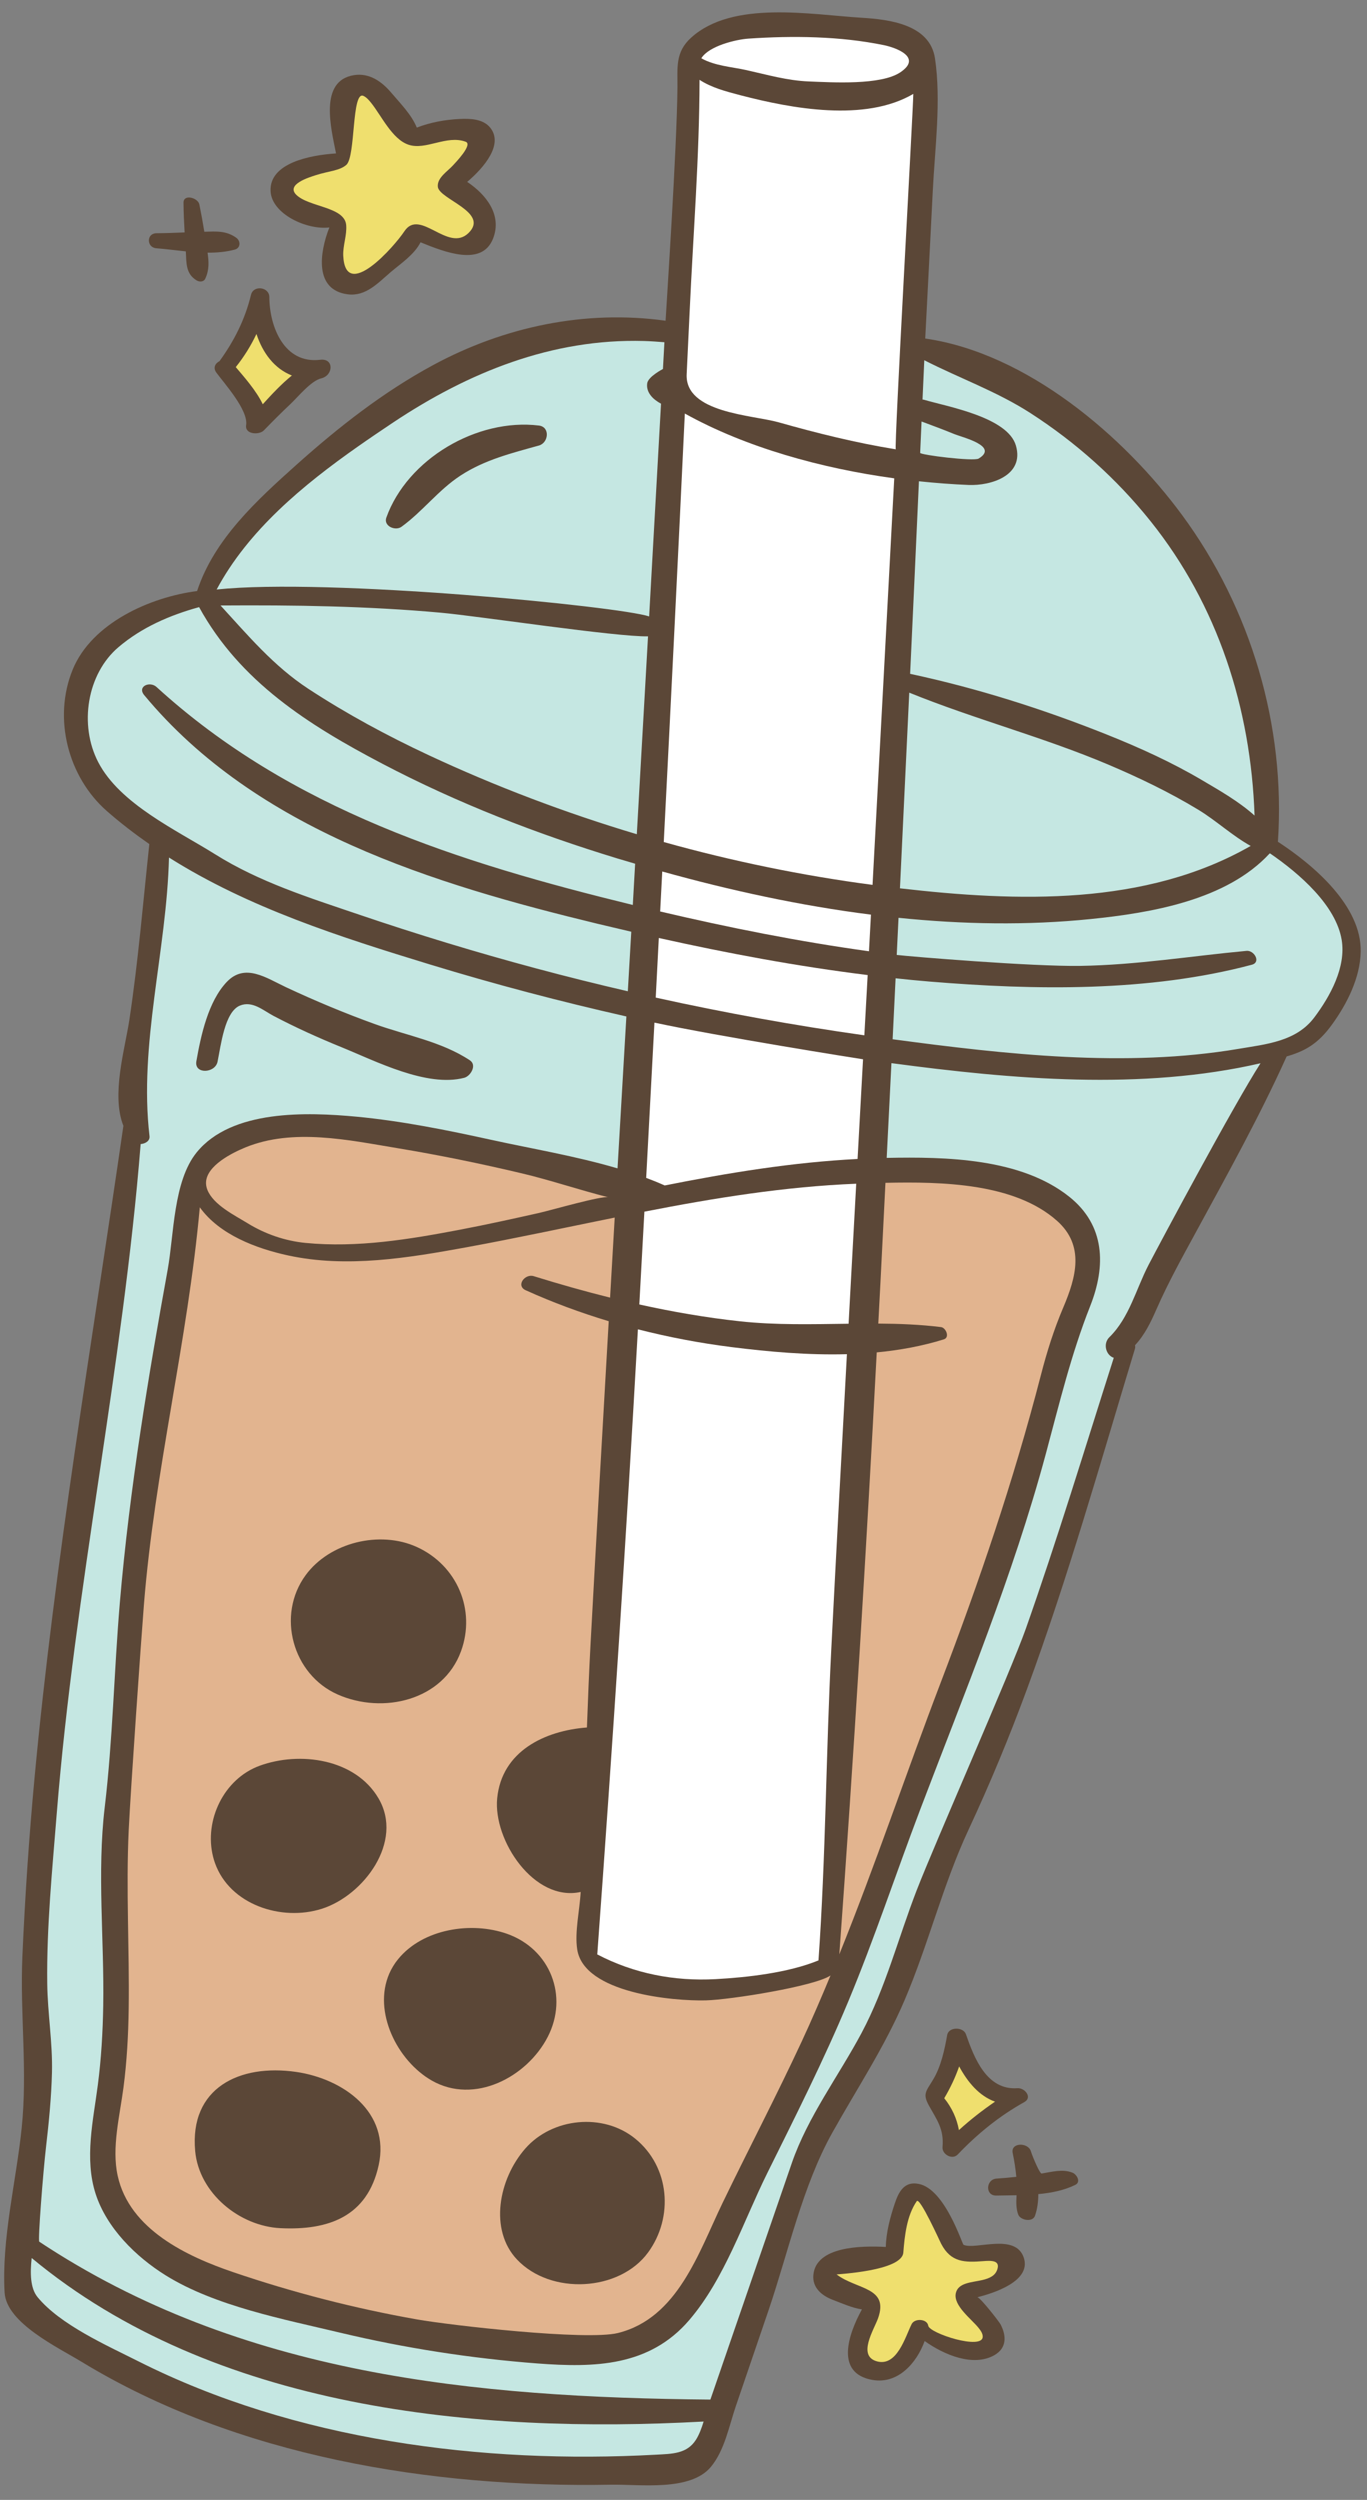 <svg xmlns="http://www.w3.org/2000/svg" xmlns:xlink="http://www.w3.org/1999/xlink" width="332" zoomAndPan="magnify" viewBox="0 0 249 455.25" height="607" preserveAspectRatio="xMidYMid meet" version="1.0"><rect x="0" y="0" width="249" height="455.25" fill="#808080" stroke="none"/><defs><clipPath id="c720b2009c"><path d="M 0.203 2 L 248 2 L 248 453 L 0.203 453 Z M 0.203 2 " clip-rule="nonzero"/></clipPath></defs><g clip-path="url(#c720b2009c)"><path fill="#5b4737" d="M 232.773 153.293 C 234.199 132.164 227.879 110.879 215.352 93.84 C 204.746 79.418 187.062 64.32 168.531 61.648 C 168.582 60.477 169.527 42.625 169.902 34.871 C 170.281 27.105 171.461 18.352 170.309 10.637 C 169.391 4.457 162.004 3.539 156.965 3.234 C 147.715 2.672 133.465 0 125.898 6.852 C 122.953 9.516 123.43 12.305 123.398 15.93 C 123.301 26.938 121.41 55.246 121.238 58.41 C 106.621 56.375 91.863 59.48 78.91 66.477 C 69.859 71.363 61.727 77.73 54.082 84.566 C 46.848 91.043 38.996 98.176 35.902 107.637 C 27.332 108.734 16.73 113.469 13.254 121.906 C 9.594 130.797 12.395 141.5 19.453 147.691 C 21.938 149.871 24.531 151.855 27.199 153.715 C 26.055 164.406 25.168 175.117 23.559 185.758 C 22.754 191.07 20.234 199.398 22.477 205.023 C 16.781 244.488 10 283.953 6.301 323.664 C 5.293 334.516 4.551 345.395 4.078 356.281 C 3.625 366.785 5.039 377.027 3.945 387.586 C 2.934 397.328 0.277 407.68 0.84 417.5 C 1.16 423.039 10.555 427.48 14.875 430.113 C 43.195 447.359 78.559 453.086 111.277 452.484 C 116.531 452.387 125.707 453.75 129.473 449.258 C 131.988 446.254 132.809 441.766 134.039 438.16 C 136.016 432.367 137.996 426.57 139.973 420.777 C 143.566 410.238 146.18 398.074 151.621 388.355 C 156.098 380.352 161.121 372.781 164.746 364.309 C 169.129 354.055 171.707 343.316 176.445 333.152 C 180.348 324.777 183.887 316.242 187.078 307.57 C 194.566 287.23 200.449 266.367 206.727 245.633 C 206.797 245.398 206.789 245.18 206.738 244.984 C 208.477 243.129 209.57 240.895 210.664 238.398 C 212.789 233.555 215.324 229.004 217.852 224.359 C 223.566 213.863 229.449 203.289 234.363 192.383 C 237.676 191.422 240.051 190.133 242.613 186.598 C 245.359 182.809 247.766 178.074 247.855 173.297 C 248.008 165.031 239.418 157.629 232.773 153.293 Z M 49.285 34.82 C 49.035 29.645 56.559 28.246 61.207 27.941 C 60.328 23.441 58.035 14.703 64.477 13.684 C 67.281 13.238 69.555 14.855 71.266 16.883 C 72.84 18.746 74.977 20.879 75.918 23.238 C 78.41 22.277 81.062 21.793 83.746 21.664 C 85.645 21.574 88.008 21.641 89.305 23.266 C 91.715 26.273 88.258 30.441 85.098 33.125 C 88.539 35.414 91.504 39.145 89.809 43.453 C 87.789 48.586 81.055 45.934 76.602 44.125 C 75.434 46.398 73.055 47.945 71.148 49.57 C 68.883 51.5 66.637 54.023 63.344 53.598 C 57.211 52.805 58.195 46.004 59.992 41.422 C 55.855 41.922 49.484 38.953 49.285 34.82 Z M 39.988 65.766 C 42.668 62.051 44.625 58.195 45.723 53.68 C 46.164 51.871 49.051 52.246 49.059 54.094 C 49.086 59.543 51.781 66.305 58.32 65.52 C 60.91 65.207 60.723 68.391 58.5 68.906 C 56.648 69.34 54.25 72.316 52.887 73.598 C 51.234 75.148 49.641 76.75 48.066 78.375 C 47.211 79.258 44.57 79.121 44.832 77.434 C 45.258 74.711 40.93 69.914 39.414 67.863 C 38.754 66.969 39.215 66.16 39.988 65.766 Z M 28.465 45.211 C 30.254 45.352 32.051 45.594 33.848 45.777 C 33.965 47.934 33.82 49.855 35.812 51.062 C 36.324 51.371 37.098 51.367 37.387 50.754 C 38.141 49.145 38.043 47.637 37.809 46.012 C 39.477 46.023 41.133 45.887 42.773 45.453 C 43.824 45.176 43.867 43.906 43.051 43.312 C 41.211 41.977 39.371 42.145 37.219 42.203 C 36.949 40.539 36.652 38.887 36.312 37.227 C 36.066 36.008 33.414 35.281 33.426 36.91 C 33.441 38.723 33.523 40.523 33.629 42.328 C 31.918 42.398 30.207 42.461 28.492 42.473 C 26.656 42.484 26.68 45.066 28.465 45.211 Z M 186.5 411.199 C 187.859 415.469 180.898 417.629 178.008 418.355 C 178.453 418.242 181.988 422.777 182.27 423.32 C 183.344 425.402 183.387 427.598 181.137 428.891 C 177.281 431.094 171.934 428.824 168.426 426.324 C 166.949 430.387 163.523 434.211 158.922 433.406 C 152.078 432.207 154.492 425.129 157 420.562 C 155.191 420.285 153.441 419.488 151.672 418.812 C 149.668 418.047 147.926 416.594 148.156 414.254 C 148.668 409.102 156.77 408.938 161.352 409.188 C 161.414 406.496 162.133 403.832 162.98 401.289 C 163.703 399.121 164.734 397.16 167.383 397.719 C 172.141 398.672 175.258 408.68 175.504 408.793 C 177.652 409.801 185.012 406.535 186.5 411.199 Z M 171.68 390.992 C 171.969 387.703 170.641 386.039 169.23 383.488 C 168.039 381.332 168.609 380.953 169.98 378.691 C 171.398 376.352 172.062 373.254 172.531 370.594 C 172.805 369.062 175.473 369.09 175.945 370.453 C 177.461 374.82 179.746 380.68 185.332 380.277 C 186.645 380.184 188.125 381.953 186.578 382.812 C 182.027 385.344 178.047 388.582 174.461 392.344 C 173.445 393.41 171.559 392.312 171.68 390.992 Z M 195.363 395.668 C 193.543 394.938 191.586 395.527 189.727 395.82 C 189.426 395.871 188.184 393.047 187.77 391.746 C 187.25 390.102 184.055 390.145 184.461 392.086 C 184.762 393.523 184.992 394.965 185.121 396.422 C 183.922 396.551 182.719 396.664 181.512 396.742 C 179.57 396.871 179.398 399.879 181.477 399.832 C 182.66 399.805 183.902 399.797 185.164 399.773 C 185.102 401.008 185.059 402.27 185.484 403.324 C 185.898 404.34 188.09 404.738 188.52 403.52 C 188.957 402.285 189.125 400.938 189.133 399.566 C 191.523 399.344 193.859 398.883 195.887 397.871 C 196.93 397.352 196.141 395.98 195.363 395.668 Z M 195.363 395.668 " fill-opacity="1" fill-rule="nonzero"/></g><path fill="#efdf6e" d="M 47.863 73.617 C 46.684 71.145 44.457 68.637 42.945 66.855 C 44.461 64.961 45.703 62.953 46.715 60.82 C 47.84 64.25 49.953 67.121 53.168 68.383 C 51.262 69.918 49.484 71.832 47.863 73.617 Z M 63.059 40.996 C 63.207 42.859 62.441 44.719 62.523 46.57 C 62.914 55.027 71.832 44.883 73.652 42.129 C 76.5 37.824 81.609 46.086 85.348 42.426 C 89.195 38.66 79.98 36.293 79.75 34.016 C 79.582 32.371 81.566 31.172 82.508 30.121 C 82.895 29.691 86.191 26.32 84.824 25.812 C 81.328 24.527 77.574 27.43 74.391 26.348 C 71.414 25.336 69.445 21.016 67.598 18.73 C 67.199 18.238 66.781 17.742 66.211 17.469 C 64.035 16.438 64.801 28.473 63.098 30.012 C 61.898 31.09 59.918 31.133 57.492 31.91 C 56.316 32.289 52.062 33.574 53.961 35.469 C 56.242 37.734 62.789 37.629 63.059 40.996 Z M 179.137 411.77 C 175.727 412.031 173.219 412.031 171.438 408.621 C 171.184 408.137 167.543 400.051 166.988 400.852 C 165.176 403.473 164.785 407.105 164.543 410.207 C 164.281 413.578 152.602 414.129 152.383 414.195 C 156.078 416.996 161.965 416.473 159.938 422.18 C 159.207 424.234 156.098 429.039 159.75 430.027 C 163.383 431.008 164.891 425.594 166.047 423.254 C 166.609 422.113 168.902 422.277 169.082 423.535 C 169.281 424.914 178.953 428.035 179.004 425.547 C 179.016 424.938 178.625 424.406 178.246 423.93 C 176.969 422.328 173.609 419.867 174.102 417.613 C 174.527 415.68 176.957 415.676 178.977 415.203 C 180.211 414.91 181.293 414.445 181.668 413.258 C 182.191 411.609 180.562 411.66 179.137 411.77 Z M 181.246 382.73 C 178.355 381.691 176.273 379.195 174.711 376.312 C 174.012 378.316 173.102 380.238 171.996 382.105 C 173.398 383.859 174.285 385.785 174.668 387.91 C 176.742 386.02 178.934 384.312 181.246 382.73 Z M 181.246 382.73 " fill-opacity="1" fill-rule="nonzero"/><path fill="#c5e7e2" d="M 201.664 133.793 C 190.027 129.137 178.031 125.336 165.781 122.711 C 166.324 111.023 166.859 99.332 167.383 87.645 C 170.465 87.969 173.504 88.195 176.449 88.316 C 180.461 88.477 186.617 86.637 185.055 81.164 C 183.574 75.969 172.621 74.066 168.285 72.797 C 168.203 72.773 168.121 72.766 168.039 72.754 C 168.145 70.371 168.254 67.984 168.359 65.602 C 174.77 68.875 181.59 71.289 187.719 75.242 C 195.984 80.574 203.344 87.145 209.5 94.82 C 221.879 110.246 227.848 129.047 228.52 148.523 C 225.664 145.953 222.113 143.938 218.98 142.09 C 213.457 138.828 207.613 136.172 201.664 133.793 Z M 178.266 83.508 C 182.02 81.234 175.238 79.629 173.848 79.059 C 171.871 78.246 169.867 77.504 167.863 76.758 C 167.781 78.664 167.695 80.57 167.609 82.473 C 167.594 82.844 177.355 84.062 178.266 83.508 Z M 227.812 154.051 C 224.48 152.207 221.527 149.438 218.305 147.48 C 213.078 144.309 207.543 141.648 201.922 139.262 C 190.059 134.23 177.543 130.98 165.621 126.137 C 165.062 138.016 164.5 149.895 163.926 161.773 C 185.289 164.23 208.664 165.031 227.812 154.051 Z M 39.461 107.355 C 45.207 96.605 55.156 88.359 65.215 81.301 C 67.34 79.809 69.469 78.371 71.562 76.973 C 85.336 67.789 100.555 61.633 117.297 62.098 C 118.539 62.133 119.781 62.227 121.023 62.324 C 120.938 63.949 120.848 65.57 120.758 67.195 C 120.758 67.199 118.066 68.574 117.891 69.797 C 117.645 71.527 119.016 72.777 120.406 73.516 C 119.688 86.43 118.969 99.344 118.242 112.258 C 112.816 110.426 59.707 105.207 39.461 107.355 Z M 73.133 95.93 C 77 93.129 79.848 89.238 83.883 86.605 C 88.281 83.73 93.172 82.527 98.168 81.133 C 99.941 80.633 100.23 77.75 98.172 77.496 C 86.883 76.117 74.195 83.602 70.371 94.258 C 69.816 95.801 72.004 96.75 73.133 95.93 Z M 39.203 155.582 C 47.273 160.641 56.312 163.473 65.316 166.531 C 75.973 170.152 86.746 173.43 97.617 176.344 C 103.172 177.836 108.754 179.223 114.359 180.52 C 114.566 176.906 114.777 173.289 114.988 169.676 C 112.953 169.203 110.922 168.727 108.891 168.238 C 78.992 161.004 46.664 151.176 26.27 126.59 C 24.949 125 27.285 123.988 28.512 125.109 C 52.984 147.453 83.781 157.117 115.266 164.801 C 115.41 162.297 115.547 159.793 115.691 157.289 C 114.621 156.977 113.551 156.664 112.484 156.34 C 97.742 151.852 83.312 146.25 69.656 139.086 C 56.219 132.039 43.715 124.137 36.266 110.562 C 30.93 112.039 25.863 114.219 21.586 117.848 C 15.836 122.727 14.371 132.008 17.887 138.789 C 21.84 146.422 32.164 151.176 39.203 155.582 Z M 40.168 110.262 C 45.191 115.734 49.84 121.293 56.16 125.434 C 63.145 130.008 70.516 133.984 78.078 137.52 C 90.281 143.219 102.996 148.035 115.996 151.922 C 116.469 143.645 117.828 119.617 118.039 115.883 C 112.301 116.016 87.102 112.191 80.297 111.578 C 66.887 110.367 53.594 110.168 40.168 110.262 Z M 244.391 171.176 C 243.355 164.891 236.742 159.121 231.355 155.422 C 231.328 155.422 231.297 155.426 231.266 155.426 C 231.266 155.426 231.262 155.426 231.262 155.43 C 223.398 163.945 209.672 166.242 198.707 167.363 C 187.105 168.547 175.359 168.336 163.668 167.141 C 163.559 169.395 163.449 171.648 163.34 173.902 C 165.75 174.195 188.043 176.035 196.785 175.898 C 207.004 175.738 216.926 174.105 227.059 173.16 C 228.449 173.027 229.742 175.23 228.02 175.688 C 209.297 180.672 188.465 180.34 169.301 178.75 C 167.242 178.582 165.188 178.375 163.133 178.156 C 162.949 181.855 162.777 185.555 162.594 189.258 C 183.164 192.016 205.066 194.473 225.586 191.008 C 230.73 190.141 236.121 189.656 239.41 185.273 C 242.285 181.449 245.207 176.137 244.391 171.176 Z M 5.77 411.203 C 5.473 413.941 5.504 416.703 6.844 418.332 C 10.996 423.375 19.445 427.113 25.168 429.996 C 53.75 444.41 87.828 448.762 119.5 447.02 C 122.383 446.859 125.125 446.898 126.773 444.293 C 127.379 443.336 127.801 442.172 128.164 440.984 C 86.617 443.254 38.965 438.754 5.77 411.203 Z M 229.605 193.629 C 224.645 201.371 211.434 226.086 209.223 230.328 C 206.945 234.707 205.715 239.949 202.086 243.504 C 200.805 244.758 201.516 246.855 202.875 247.266 C 197.625 263.727 192.609 280.285 186.863 296.582 C 184.113 304.375 170.195 335.906 166.973 344.242 C 163.621 352.902 161.34 361.941 156.953 370.188 C 152.781 378.023 147.129 385.488 144.227 393.922 C 140.828 403.777 137.438 413.633 134.043 423.488 C 132.496 427.988 130.945 432.488 129.398 436.988 C 86.461 436.582 43.855 432.551 7.156 408.234 C 6.879 408.051 7.832 395.73 8.395 390.883 C 8.91 386.426 9.352 381.953 9.465 377.461 C 9.605 372.008 8.672 366.68 8.605 361.258 C 8.473 350.926 9.527 340.422 10.348 330.129 C 13.609 289.34 22.371 249.086 25.621 208.344 C 26.48 208.277 27.336 207.77 27.234 206.898 C 25.266 190.098 30.363 173.164 30.781 156.164 C 45.281 165.32 61.938 170.633 78.336 175.645 C 90.129 179.246 102.062 182.391 114.094 185.105 C 113.559 194.328 113.023 203.547 112.484 212.77 C 104.934 210.543 96.828 209.184 89.504 207.578 C 81.414 205.801 73.195 204.141 64.938 203.359 C 55.918 202.512 42.195 202.035 35.832 209.852 C 31.555 215.105 31.699 224.832 30.547 231.199 C 28.77 240.992 27.07 250.805 25.59 260.648 C 24.027 271.051 22.707 281.496 21.82 291.98 C 20.77 304.426 20.547 316.738 19.074 329.141 C 17.664 341 19.004 353.316 18.805 365.234 C 18.723 370.066 18.445 374.871 17.824 379.664 C 17 386.031 15.344 393.086 17.418 399.516 C 19.426 405.738 24.75 410.988 30.188 414.367 C 39.199 419.965 51.652 422.34 61.867 424.781 C 73.703 427.605 85.77 429.48 97.902 430.406 C 108.289 431.195 118.305 430.973 125.555 422.496 C 132.012 414.949 135.398 404.551 139.758 395.746 C 144.867 385.434 150.066 375.156 154.496 364.523 C 159.27 353.074 163.18 341.215 167.586 329.613 C 175.727 308.188 184.504 286.992 190.477 264.836 C 192.949 255.66 195.086 246.676 198.582 237.84 C 201.477 230.523 201.305 223.129 194.742 217.918 C 185.906 210.902 172.332 210.648 161.512 210.863 C 161.801 205.113 162.094 199.359 162.375 193.609 C 184.465 196.555 207.941 198.617 229.605 193.629 Z M 39.625 193.352 C 40.238 190.383 40.914 184.289 43.688 183.133 C 45.969 182.184 47.957 184.023 49.812 184.996 C 53.836 187.113 57.98 188.984 62.191 190.699 C 68.477 193.254 77.734 198.051 84.562 196.277 C 85.711 195.977 86.918 193.98 85.602 193.102 C 80.449 189.676 74.043 188.574 68.258 186.488 C 62.781 184.512 57.422 182.27 52.148 179.805 C 48.508 178.102 44.629 175.309 41.293 178.832 C 37.926 182.391 36.594 188.547 35.77 193.258 C 35.348 195.68 39.191 195.469 39.625 193.352 Z M 39.625 193.352 " fill-opacity="1" fill-rule="nonzero"/><path fill="#e2b48f" d="M 22.492 380.145 C 21.832 385.258 20.305 391.098 21.438 396.238 C 23.59 406.02 34.066 410.918 42.48 413.781 C 53.383 417.492 64.566 420.371 75.906 422.379 C 82.07 423.469 106.82 426.289 112.566 424.859 C 123.461 422.145 127.262 410.191 131.609 401.191 C 136.371 391.336 141.449 381.637 146.062 371.711 C 147.891 367.773 149.609 363.77 151.281 359.746 C 148.438 361.711 133.07 364.172 128.559 364.285 C 122.629 364.434 106.398 362.992 105.145 355.035 C 104.645 351.855 105.605 347.777 105.77 344.543 C 97.289 346.398 89.812 335.133 90.562 327.48 C 91.406 318.891 99.242 315.172 106.91 314.59 C 107.094 309.484 107.301 304.383 107.574 299.289 C 108.637 279.727 109.75 260.168 110.879 240.605 C 105.75 239.059 100.707 237.203 95.766 234.969 C 93.902 234.129 95.617 231.902 97.219 232.402 C 101.809 233.828 106.445 235.145 111.129 236.309 C 111.406 231.449 111.688 226.59 111.969 221.73 C 102.973 223.551 93.996 225.488 84.988 227.137 C 74.398 229.07 63.18 230.949 52.488 228.629 C 46.707 227.375 39.965 224.855 36.395 219.859 C 34.207 244.117 28.137 267.961 26.211 292.285 C 25.699 298.707 23.789 326.02 23.445 333.289 C 22.934 344.113 23.594 354.969 23.441 365.801 C 23.375 370.598 23.113 375.383 22.492 380.145 Z M 115.73 389.488 C 122.004 394.613 122.742 403.766 118.051 410.191 C 112.844 417.316 100.328 418.008 94.164 411.469 C 89.094 406.09 90.793 396.863 95.676 391.277 C 100.598 385.652 109.879 384.711 115.73 389.488 Z M 92.359 352.164 C 100.238 354.949 103.59 363.523 99.77 370.938 C 95.973 378.301 86.387 383.297 78.664 378.895 C 72.34 375.285 67.902 366.34 70.902 359.426 C 71.305 358.496 71.844 357.602 72.527 356.766 C 77.047 351.234 85.875 349.875 92.359 352.164 Z M 55.676 286.848 C 60.074 280.855 69.199 278.668 75.914 281.715 C 83.227 285.031 86.734 293.168 83.969 300.719 C 80.684 309.688 69.75 312.211 61.523 308.586 C 53.293 304.965 50.312 294.16 55.676 286.848 Z M 47.27 321.566 C 54.578 318.883 64.691 320.266 68.938 327.48 C 73.594 335.391 66.23 345.172 58.645 347.598 C 51.258 349.957 41.832 346.855 39.152 339.258 C 39.023 338.891 38.91 338.516 38.812 338.133 C 37.148 331.496 40.766 323.953 47.27 321.566 Z M 53.945 377.316 C 62.539 378.562 71.113 384.66 68.969 394.336 C 66.902 403.676 59.832 406.184 51.113 405.77 C 43.602 405.414 36.254 399.387 35.551 391.73 C 34.496 380.223 43.625 375.82 53.945 377.316 Z M 45.102 222.766 C 48.301 224.73 51.902 225.977 55.641 226.344 C 65.082 227.27 74.598 225.691 83.852 223.926 C 88.656 223.008 93.434 221.957 98.207 220.883 C 100.496 220.367 109.586 217.727 110.801 218.035 C 105.496 216.688 100.195 214.895 95.078 213.684 C 87.574 211.906 80.02 210.352 72.41 209.094 C 63.508 207.621 53.398 205.395 44.703 208.953 C 42.25 209.961 37.723 212.23 37.531 215.242 C 37.504 215.707 37.578 216.188 37.777 216.688 C 38.883 219.438 42.723 221.301 45.102 222.766 Z M 189.609 250.383 C 190.711 246.129 191.953 242.156 193.676 238.102 C 196 232.629 197.633 226.844 192.527 222.312 C 184.785 215.438 171.602 215.18 161.285 215.402 C 160.98 221.434 160.684 227.469 160.379 233.5 C 160.254 236.012 160.109 238.523 159.98 241.035 C 163.805 241.059 167.621 241.207 171.406 241.676 C 172.316 241.789 173.039 243.559 171.93 243.906 C 167.977 245.137 163.871 245.883 159.699 246.281 C 157.773 282.855 155.539 319.379 152.883 355.898 C 159.445 339.648 165.059 322.902 171.281 306.594 C 178.379 288.008 184.629 269.652 189.609 250.383 Z M 189.609 250.383 " fill-opacity="1" fill-rule="nonzero"/><path fill="#ffffff" d="M 125.078 68.148 C 125.262 64.281 125.453 60.414 125.629 56.543 C 126.27 42.605 127.398 28.523 127.422 14.539 C 129.609 15.965 132.156 16.637 134.969 17.371 C 144.215 19.777 157.555 22.266 166.359 17.102 C 166.316 20.32 162.84 81.773 163.164 81.824 C 155.938 80.656 148.855 78.891 141.812 76.902 C 137.035 75.555 124.75 75.223 125.078 68.148 Z M 158.934 161.145 C 159.555 149.762 162.18 100.402 162.887 87.109 C 149.621 85.293 135.867 81.5 124.742 75.309 C 123.516 101.324 122.234 127.336 120.906 153.344 C 133.406 156.836 146.148 159.457 158.934 161.145 Z M 147.32 14.832 C 151.594 15 160.418 15.551 163.977 13.18 C 168.07 10.449 163.227 8.684 161.02 8.227 C 153.047 6.582 144.402 6.48 136.312 7.035 C 134.07 7.188 129.125 8.363 127.746 10.613 C 130.191 12 133.309 12.176 135.969 12.77 C 139.766 13.617 143.434 14.68 147.32 14.832 Z M 116.453 237.555 C 122.5 238.891 128.605 239.949 134.746 240.617 C 141.328 241.332 147.957 241.148 154.57 241.062 C 155.031 232.566 155.492 224.066 155.961 215.566 C 142.945 216.09 130.133 218.164 117.375 220.656 C 117.207 223.836 116.586 235.102 116.453 237.555 Z M 119.441 181.672 C 132.016 184.449 144.691 186.738 157.441 188.539 C 157.645 184.883 157.844 181.223 158.047 177.566 C 145.262 175.988 132.578 173.617 120.004 170.816 C 119.816 174.434 119.633 178.055 119.441 181.672 Z M 158.645 166.566 C 145.777 164.938 133.016 162.156 120.629 158.707 C 120.504 161.133 120.379 163.562 120.25 165.988 C 132.816 168.941 145.496 171.465 158.285 173.234 C 158.406 171.012 158.523 168.789 158.645 166.566 Z M 117.703 214.504 C 118.852 214.934 119.98 215.391 121.078 215.883 C 132.68 213.574 144.387 211.656 156.207 211.059 C 156.539 205.008 156.871 198.957 157.203 192.906 C 156.383 192.789 130.973 188.758 119.207 186.23 C 118.711 195.656 118.207 205.078 117.703 214.504 Z M 154.266 246.609 C 147.207 246.805 140.066 246.18 133.25 245.32 C 127.461 244.59 121.777 243.508 116.195 242.082 C 114.07 280.043 111.574 317.953 108.797 355.863 C 108.793 355.883 108.789 355.898 108.785 355.914 C 115.469 359.406 122.809 360.832 130.348 360.418 C 136.145 360.098 143.559 359.27 149.086 357.008 C 150.418 338.195 150.453 319.184 151.418 300.34 C 152.332 282.426 153.293 264.516 154.266 246.609 Z M 154.266 246.609 " fill-opacity="1" fill-rule="nonzero"/></svg>